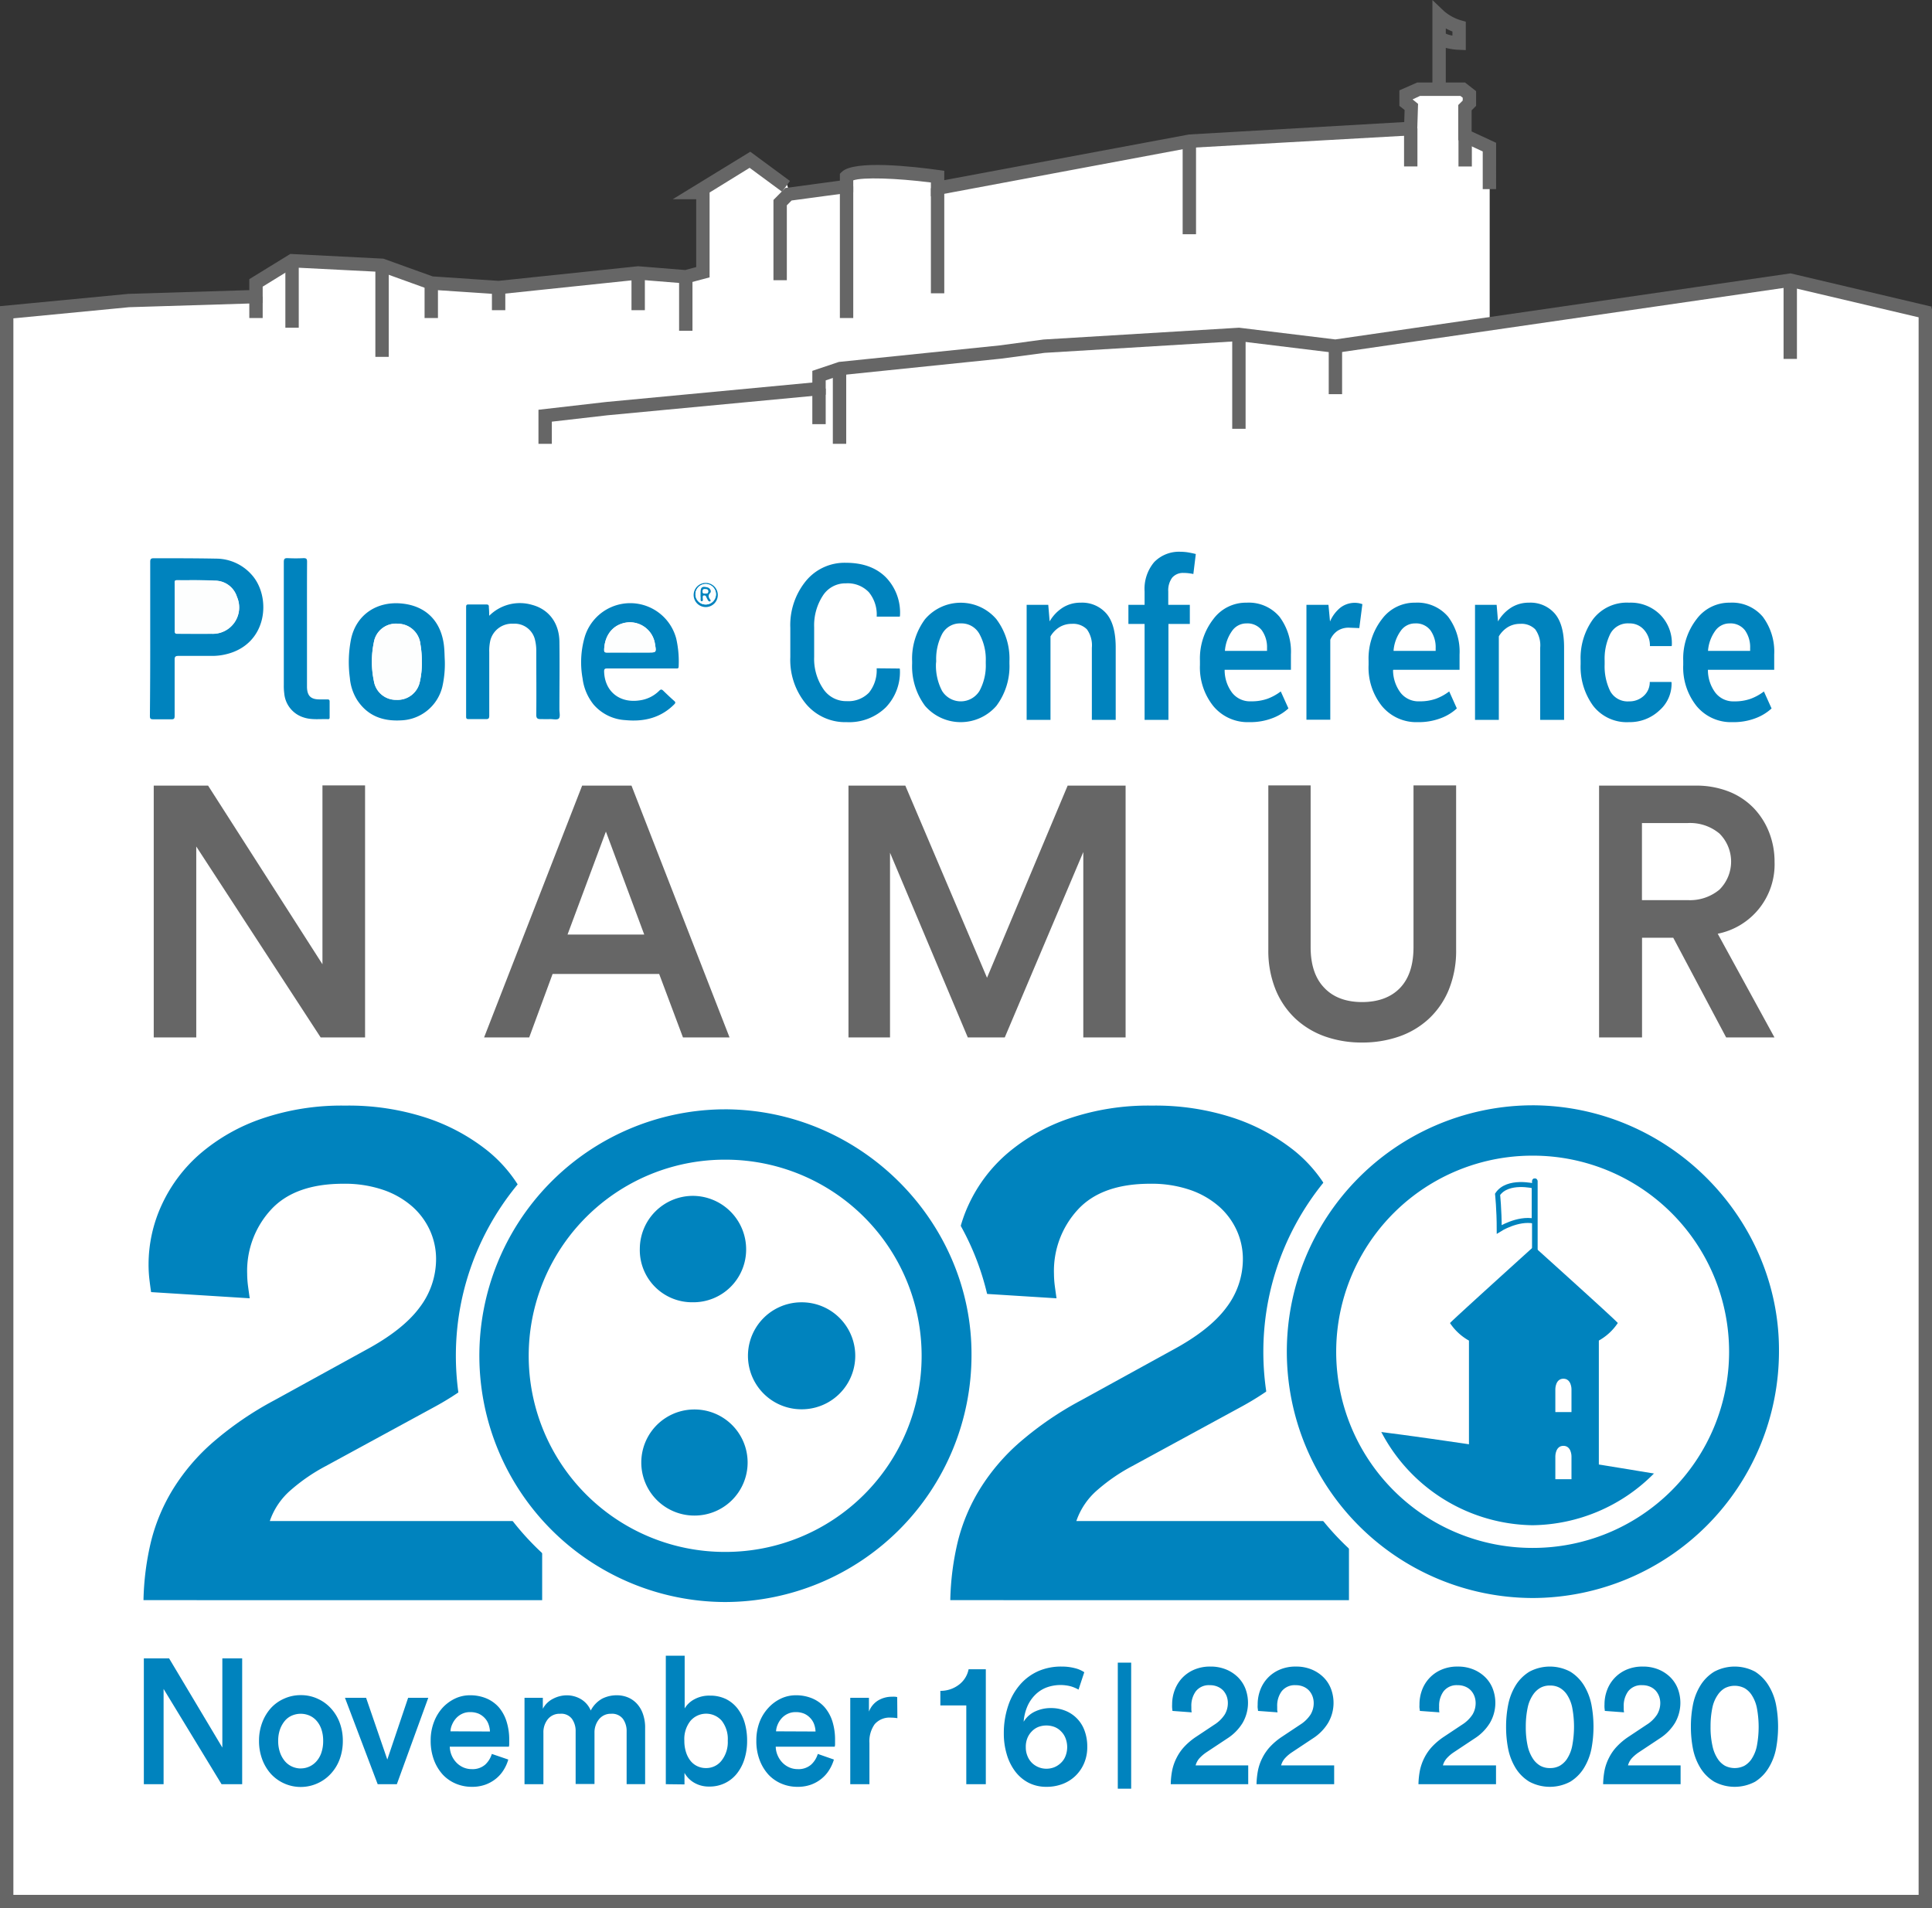 <svg xmlns="http://www.w3.org/2000/svg" viewBox="0 0 433.43 428.11"><rect x="0" y="0" width="433.43" height="428.11" fill="#333333" stroke="none"/><defs><style>.cls-1{isolation:isolate;}.cls-2,.cls-6,.cls-7{fill:#fff;}.cls-3{fill:#666;}.cls-4{fill:#0083be;}.cls-5{fill:#fdfefe;}.cls-6{mix-blend-mode:difference;}.cls-7{stroke:#0083be;stroke-miterlimit:10;stroke-width:1.12px;}</style></defs><g class="cls-1"><g id="Calque_6" data-name="Calque 6"><polygon class="cls-2" points="1.5 124.11 1.5 426.61 431.93 426.61 433.03 70.91 401.63 63.52 327.34 74.28 322.85 53.23 1.5 124.11"/></g><g id="Calque_2" data-name="Calque 2"><path class="cls-2" d="M390.17,195.81V87.17l-5.5-2.55v-6.3l1-1v-2l-1.5-1.17h-9.9l-2.85,1.24v1.76l1.2,1L372.46,83l-49.67,2.86L266.31,96.38V93.77s-17.89-2.48-20.42,0V96l-13,1.75L232.3,96l-8.08-6-12,7.35h1.44v17.89l-3.84,1-10.68-.86-31.31,3.28-15.11-1-11-4-20.19-1-8.09,5v3.07l-28.49.88-27.44,2.64v61.27" transform="translate(-55.97 -55.25)"/><polygon class="cls-3" points="123.8 99.57 120.8 99.57 120.8 91.93 135.93 90.19 182.24 85.82 182.24 83.2 188.19 81.2 224.19 77.5 234.1 76.17 277.98 73.52 299.57 76.15 401.7 61.33 433.37 68.8 432.68 71.72 401.56 64.39 299.61 79.18 277.89 76.53 234.34 79.16 224.54 80.47 188.67 84.16 185.24 85.34 185.24 88.55 136.25 93.17 123.8 94.6 123.8 99.57"/><rect class="cls-3" x="400.13" y="62.86" width="3" height="17.66"/><rect class="cls-3" x="298.09" y="77.67" width="3" height="10.76"/><rect class="cls-3" x="276.44" y="75.02" width="3" height="21.18"/><rect class="cls-3" x="186.84" y="82.69" width="3" height="16.88"/><rect class="cls-3" x="182.24" y="87.18" width="3" height="7.98"/><path class="cls-3" d="M232.49,118.11h-3v-18l2.65-2.68,12.25-1.65V94.24l.45-.44c2.76-2.7,16.08-1.19,21.68-.41l1.29.18v2.1l54.9-10.25L371,82.63l.08-2.71L369.91,79V75.52l4-1.76h10.73l2.48,1.94V79l-1,1v4.74l5.49,2.55V97.68h-3V89.23l-5.49-2.55V78.81l1-1v-.64l-.52-.4h-9.06l-1.67.78,1.23,1-.22,7L323,88.41,264.81,99.29v-3.1c-7.93-1-15.31-1.21-17.42-.48v2.66l-13.83,1.86-1.07,1.08Z" transform="translate(-55.97 -55.25)"/><rect class="cls-3" x="327.2" y="30.47" width="3" height="6.88"/><rect class="cls-3" x="314.99" y="28.79" width="3" height="8.55"/><rect class="cls-3" x="265.32" y="31.66" width="3" height="20.89"/><rect class="cls-3" x="208.84" y="42.23" width="3" height="23.57"/><rect class="cls-3" x="188.42" y="41.81" width="3" height="29.54"/><path class="cls-3" d="M380.32,75.26h-3v-20l2.54,2.42a10.32,10.32,0,0,0,3.86,2.13l1.09.31v6.37l-1.57-.07a13.35,13.35,0,0,1-2.92-.43Zm0-12.47a5.49,5.49,0,0,0,1.49.44v-.91a12.13,12.13,0,0,1-1.49-.7Z" transform="translate(-55.97 -55.25)"/><polygon class="cls-3" points="433.43 428.11 0 428.11 0 68.69 28.8 65.93 55.93 65.09 55.93 62.63 65.13 56.97 86.01 58.03 97.06 62.01 111.83 63.01 143.15 59.73 153.72 60.58 156.19 59.92 156.19 44.69 150.93 44.69 168.32 34.04 177.22 40.6 175.44 43.01 168.17 37.65 159.19 43.19 159.19 62.23 153.99 63.61 143.19 62.74 111.89 66.02 96.44 64.98 85.41 61 65.91 60.01 58.93 64.31 58.93 68 28.98 68.92 3 71.42 3 425.11 430.43 425.11 430.43 69.19 433.43 69.19 433.43 428.11"/><rect class="cls-3" x="152.35" y="62.09" width="3" height="12.12"/><rect class="cls-3" x="141.67" y="61.23" width="3" height="8.36"/><rect class="cls-3" x="110.36" y="64.51" width="3" height="5.08"/><rect class="cls-3" x="95.25" y="63.5" width="3" height="7.85"/><rect class="cls-3" x="84.21" y="59.51" width="3" height="20.55"/><rect class="cls-3" x="64.02" y="58.49" width="3" height="15.03"/><rect class="cls-3" x="55.93" y="66.54" width="3" height="4.81"/><path class="cls-4" d="M89.67,198.55c0-5.75,0-11.49,0-17.24,0-.62.15-.82.8-.82,4.71,0,9.41,0,14.12.09a10.67,10.67,0,0,1,7.83,3.6c4.49,4.94,3.67,15.81-6,17.91a13,13,0,0,1-3,.31c-2.47,0-4.94,0-7.41,0-.74,0-.87.23-.86.9,0,4.18,0,8.36,0,12.54,0,.57-.1.81-.75.78-1.36,0-2.72,0-4.09,0-.6,0-.71-.19-.71-.74Q89.68,207.21,89.67,198.55Zm5.51-7.12c0,1.8,0,3.59,0,5.38,0,.44.07.65.58.64,2.55,0,5.09,0,7.63,0a5.91,5.91,0,0,0,5.72-8.28,5.17,5.17,0,0,0-5-3.63c-2.82-.16-5.65-.06-8.47-.1-.54,0-.49.3-.49.64Z" transform="translate(-55.97 -55.25)"/><path class="cls-4" d="M199.89,205.22c-2.57,0-5.15,0-7.72,0-.54,0-.68.15-.67.69.13,4.45,3.45,7.14,7.95,6.47a7.63,7.63,0,0,0,4.41-2.16c.36-.37.58-.33.92,0,.79.77,1.59,1.53,2.42,2.26.37.32.34.48,0,.82-3,3-6.76,3.91-10.89,3.51a10.15,10.15,0,0,1-7.15-3.47,11.59,11.59,0,0,1-2.49-5.87,20.34,20.34,0,0,1,.51-9.43,10.67,10.67,0,0,1,20.5.49,23.14,23.14,0,0,1,.54,6.26c0,.5-.32.43-.62.43Zm-2.6-3.58h4.09c1.85,0,1.85,0,1.54-1.85a5.69,5.69,0,0,0-7.53-4.6c-2.35.78-3.79,3-3.88,5.81,0,.49.09.66.62.65C193.85,201.62,195.57,201.64,197.29,201.64Z" transform="translate(-55.97 -55.25)"/><path class="cls-4" d="M155.76,203.45a23.26,23.26,0,0,1-.56,5.89,9.89,9.89,0,0,1-9.24,7.52c-4.11.24-7.54-1-9.88-4.59a11.07,11.07,0,0,1-1.62-4.92,26.54,26.54,0,0,1,.28-8.8c1.2-5.43,5.77-8.42,11.29-7.91s8.9,4,9.54,9.45C155.71,201.32,155.7,202.55,155.76,203.45Zm-5.16.3a22,22,0,0,0-.31-4,5.12,5.12,0,0,0-5.07-4.58,5,5,0,0,0-5.36,4.1,21.29,21.29,0,0,0,0,8.78,5,5,0,0,0,5.08,4.19,5.08,5.08,0,0,0,5.23-4.09A18.31,18.31,0,0,0,150.6,203.75Z" transform="translate(-55.97 -55.25)"/><path class="cls-4" d="M165.72,193.4a9.72,9.72,0,0,1,9.62-2.45c3.76,1,6.07,4.07,6.13,8.24.07,5.08,0,10.16,0,15.24,0,.69.23,1.6-.12,2s-1.36.12-2.07.15-1.34,0-2,0-1-.12-1-.94c.05-4.77,0-9.54,0-14.31a9.94,9.94,0,0,0-.25-2.37,4.69,4.69,0,0,0-4.93-3.78,5,5,0,0,0-5.12,3.72,10.47,10.47,0,0,0-.25,2.67c0,4.75,0,9.49,0,14.24,0,.59-.15.79-.76.77-1.29,0-2.58,0-3.86,0-.43,0-.57-.11-.57-.55q0-12.31,0-24.63c0-.46.17-.55.58-.54,1.31,0,2.63,0,3.94,0,.5,0,.61.18.58.62C165.69,192.08,165.72,192.66,165.72,193.4Z" transform="translate(-55.97 -55.25)"/><path class="cls-4" d="M124.84,195.37V208.6c0,.28,0,.56,0,.85.07,1.91.85,2.69,2.76,2.71.6,0,1.19,0,1.78,0,.38,0,.55.08.54.51,0,1.15,0,2.31,0,3.46,0,.24,0,.47-.35.46-1.81-.07-3.66.21-5.43-.37a6.21,6.21,0,0,1-4.4-5.41,12.46,12.46,0,0,1-.1-1.84c0-9.2,0-18.41,0-27.61,0-.72.18-.92.89-.89a35,35,0,0,0,3.55,0c.66,0,.78.2.78.82C124.83,186,124.84,190.68,124.84,195.37Z" transform="translate(-55.97 -55.25)"/><path class="cls-4" d="M217,188.57a2.71,2.71,0,1,1-5.41,0,2.71,2.71,0,0,1,5.41,0Zm-2.69-2.3a2.31,2.31,0,0,0-2.31,2.29,2.3,2.3,0,1,0,2.31-2.29Z" transform="translate(-55.97 -55.25)"/><path class="cls-5" d="M95.18,191.43v-5.38c0-.34-.05-.65.49-.64,2.82,0,5.65-.06,8.47.1a5.17,5.17,0,0,1,5,3.63,5.91,5.91,0,0,1-5.72,8.28c-2.54.05-5.08,0-7.63,0-.51,0-.58-.2-.58-.64C95.19,195,95.18,193.23,95.18,191.43Z" transform="translate(-55.97 -55.25)"/><path class="cls-5" d="M197.29,201.64c-1.72,0-3.44,0-5.16,0-.53,0-.64-.16-.62-.65.09-2.85,1.53-5,3.88-5.81a5.69,5.69,0,0,1,7.53,4.6c.31,1.85.31,1.85-1.54,1.85Z" transform="translate(-55.97 -55.25)"/><path class="cls-5" d="M150.6,203.75a18.31,18.31,0,0,1-.44,4.43,5.08,5.08,0,0,1-5.23,4.09,5,5,0,0,1-5.08-4.19,21.29,21.29,0,0,1,0-8.78,5,5,0,0,1,5.36-4.1,5.12,5.12,0,0,1,5.07,4.58A22,22,0,0,1,150.6,203.75Z" transform="translate(-55.97 -55.25)"/><path class="cls-5" d="M214.29,186.27a2.3,2.3,0,1,1-2.31,2.29A2.3,2.3,0,0,1,214.29,186.27Zm-1.15,2.3a4,4,0,0,0,0,.69c.06.31-.24.87.26.87s.14-.55.21-.84,0-.39.22-.43a.44.44,0,0,1,.56.27c.09.24.23.46.34.69s.29.5.57.32,0-.37-.12-.52c-.29-.45-.42-.8.06-1.29s0-1.15-.57-1.3c-1.2-.31-1.54-.05-1.54,1.16Z" transform="translate(-55.97 -55.25)"/><path class="cls-4" d="M213.14,188.57v-.38c0-1.21.34-1.47,1.54-1.16.6.15,1,.89.57,1.3s-.35.84-.06,1.29c.09.15.34.37.12.52s-.45-.08-.57-.32-.25-.45-.34-.69a.44.44,0,0,0-.56-.27c-.26,0-.18.26-.22.43s.2.84-.21.84-.2-.56-.26-.87A4,4,0,0,1,213.14,188.57Zm1-.16c.38,0,.71,0,.7-.5s-.38-.45-.71-.48-.53.12-.54.52S213.83,188.45,214.16,188.41Z" transform="translate(-55.97 -55.25)"/><path class="cls-5" d="M214.16,188.41c-.33,0-.55,0-.55-.46s.14-.55.54-.52.7,0,.71.48S214.54,188.43,214.16,188.41Z" transform="translate(-55.97 -55.25)"/><path class="cls-4" d="M257.8,205.23l.05.14a11.44,11.44,0,0,1-3.16,8.58,11.76,11.76,0,0,1-8.79,3.31,11.45,11.45,0,0,1-9.12-4.1,15.47,15.47,0,0,1-3.51-10.46v-6.61a15.63,15.63,0,0,1,3.47-10.46,11.2,11.2,0,0,1,9-4.12q5.69,0,8.95,3.24a11.38,11.38,0,0,1,3.18,8.69l-.05.15h-5.17a7.92,7.92,0,0,0-1.75-5.47,6.56,6.56,0,0,0-5.16-2,6,6,0,0,0-5.2,2.81,12.22,12.22,0,0,0-1.92,7.05v6.66a12,12,0,0,0,2,7.1,6.14,6.14,0,0,0,5.31,2.81,6.43,6.43,0,0,0,5-1.92,8,8,0,0,0,1.71-5.45Z" transform="translate(-55.97 -55.25)"/><path class="cls-4" d="M260.6,203.61a14.85,14.85,0,0,1,2.9-9.45,10.52,10.52,0,0,1,16,0,14.71,14.71,0,0,1,2.93,9.45v.5a14.8,14.8,0,0,1-2.93,9.5,10.59,10.59,0,0,1-16,0,14.85,14.85,0,0,1-2.9-9.47Zm5.35.49a12.22,12.22,0,0,0,1.36,6.14,4.93,4.93,0,0,0,8.41,0,12,12,0,0,0,1.4-6.14v-.5a11.89,11.89,0,0,0-1.4-6.08,4.58,4.58,0,0,0-4.23-2.41,4.53,4.53,0,0,0-4.18,2.41A12.19,12.19,0,0,0,266,203.6Z" transform="translate(-55.97 -55.25)"/><path class="cls-4" d="M291.14,190.94l.31,3.72a8.92,8.92,0,0,1,2.94-3.09,7.35,7.35,0,0,1,4-1.11,7.21,7.21,0,0,1,5.8,2.45q2.08,2.44,2.08,7.62v16.22h-5.35V200.58a6.14,6.14,0,0,0-1.11-4.14,4.33,4.33,0,0,0-3.38-1.23,5.25,5.25,0,0,0-2.79.75,6,6,0,0,0-2,2.06v18.73h-5.35V190.94Z" transform="translate(-55.97 -55.25)"/><path class="cls-4" d="M312.75,216.75V195.23h-3.63v-4.29h3.63v-3a9.31,9.31,0,0,1,2.15-6.58,7.77,7.77,0,0,1,6-2.32,10.48,10.48,0,0,1,1.56.13c.53.09,1.12.21,1.78.37l-.55,4.49c-.29-.07-.62-.12-1-.17a8.36,8.36,0,0,0-1.15-.07,3.18,3.18,0,0,0-2.61,1.07,4.81,4.81,0,0,0-.87,3.08v3h4.84v4.29H318.1v21.52Z" transform="translate(-55.97 -55.25)"/><path class="cls-4" d="M336.23,217.26a10,10,0,0,1-8.06-3.6,13.87,13.87,0,0,1-3-9.22v-.95a14.4,14.4,0,0,1,3-9.34,9.09,9.09,0,0,1,7.47-3.69,9,9,0,0,1,7.38,3.16,13.08,13.08,0,0,1,2.56,8.48v3.42H330.71l0,.12a8.44,8.44,0,0,0,1.66,5,5.08,5.08,0,0,0,4.23,1.95,10.7,10.7,0,0,0,3.7-.57,11.51,11.51,0,0,0,3-1.65l1.72,3.81a11,11,0,0,1-3.57,2.18A13.85,13.85,0,0,1,336.23,217.26Zm-.61-22.15a3.91,3.91,0,0,0-3.26,1.71,8.77,8.77,0,0,0-1.58,4.33l0,.12h9.44v-.6a6.55,6.55,0,0,0-1.16-4A4.07,4.07,0,0,0,335.62,195.11Z" transform="translate(-55.97 -55.25)"/><path class="cls-4" d="M360.92,196.16l-2.29-.09a4.53,4.53,0,0,0-2.6.71,4.65,4.65,0,0,0-1.62,2v17.94h-5.35V190.94H354l.35,3.74a8.14,8.14,0,0,1,2.32-3.1,5.29,5.29,0,0,1,4.17-1,6.54,6.54,0,0,1,.77.21Z" transform="translate(-55.97 -55.25)"/><path class="cls-4" d="M374.06,217.26a10,10,0,0,1-8.06-3.6,13.83,13.83,0,0,1-3-9.22v-.95a14.41,14.41,0,0,1,3-9.34,9.09,9.09,0,0,1,7.47-3.69,9,9,0,0,1,7.38,3.16,13.08,13.08,0,0,1,2.56,8.48v3.42H368.54l-.05.12a8.51,8.51,0,0,0,1.67,5,5.08,5.08,0,0,0,4.23,1.95,10.7,10.7,0,0,0,3.7-.57,11.67,11.67,0,0,0,3-1.65l1.71,3.81a10.85,10.85,0,0,1-3.56,2.18A13.85,13.85,0,0,1,374.06,217.26Zm-.61-22.15a3.89,3.89,0,0,0-3.26,1.71,8.77,8.77,0,0,0-1.58,4.33l0,.12h9.44v-.6a6.55,6.55,0,0,0-1.16-4A4.07,4.07,0,0,0,373.45,195.11Z" transform="translate(-55.97 -55.25)"/><path class="cls-4" d="M391.73,190.94l.31,3.72a8.92,8.92,0,0,1,2.94-3.09,7.35,7.35,0,0,1,4-1.11,7.21,7.21,0,0,1,5.8,2.45q2.09,2.44,2.08,7.62v16.22H401.5V200.58a6.14,6.14,0,0,0-1.11-4.14,4.33,4.33,0,0,0-3.38-1.23,5.25,5.25,0,0,0-2.79.75,6.07,6.07,0,0,0-2,2.06v18.73h-5.34V190.94Z" transform="translate(-55.97 -55.25)"/><path class="cls-4" d="M421.44,212.6a4.69,4.69,0,0,0,3.3-1.24,4.09,4.09,0,0,0,1.34-3.12h4.84l.05.14a7.92,7.92,0,0,1-2.72,6.25,9.68,9.68,0,0,1-6.81,2.63,9.54,9.54,0,0,1-8.07-3.68,14.89,14.89,0,0,1-2.8-9.3v-.84a14.88,14.88,0,0,1,2.8-9.29,9.53,9.53,0,0,1,8.07-3.69,9.33,9.33,0,0,1,7,2.71,9.1,9.1,0,0,1,2.59,6.88l-.05.15h-4.86a5.31,5.31,0,0,0-1.29-3.61,4.23,4.23,0,0,0-3.35-1.48,4.44,4.44,0,0,0-4.27,2.37,12.63,12.63,0,0,0-1.25,6v.83a12.65,12.65,0,0,0,1.25,6A4.45,4.45,0,0,0,421.44,212.6Z" transform="translate(-55.97 -55.25)"/><path class="cls-4" d="M444.66,217.26a10,10,0,0,1-8.07-3.6,13.87,13.87,0,0,1-3-9.22v-.95a14.4,14.4,0,0,1,3-9.34,9.12,9.12,0,0,1,7.47-3.69,9,9,0,0,1,7.38,3.16A13.08,13.08,0,0,1,454,202.1v3.42H439.13l0,.12a8.51,8.51,0,0,0,1.66,5A5.08,5.08,0,0,0,445,212.6a10.64,10.64,0,0,0,3.69-.57,11.51,11.51,0,0,0,3-1.65l1.72,3.81a11,11,0,0,1-3.57,2.18A13.8,13.8,0,0,1,444.66,217.26ZM444,195.11a3.91,3.91,0,0,0-3.26,1.71,8.77,8.77,0,0,0-1.58,4.33l0,.12h9.44v-.6a6.55,6.55,0,0,0-1.15-4A4.09,4.09,0,0,0,444,195.11Z" transform="translate(-55.97 -55.25)"/><path class="cls-4" d="M105.67,455.53l-13-21.37v21.37H88.24V427.31h5.67l11.94,20v-20h4.45v28.22Z" transform="translate(-55.97 -55.25)"/><path class="cls-4" d="M123.43,435.55a8.85,8.85,0,0,1,3.74.78,9,9,0,0,1,3,2.14,9.77,9.77,0,0,1,2,3.25,11.5,11.5,0,0,1,.71,4.1,11.73,11.73,0,0,1-.71,4.12,9.72,9.72,0,0,1-2,3.26,9.06,9.06,0,0,1-3,2.15,9.09,9.09,0,0,1-10.44-2.15,10.19,10.19,0,0,1-1.94-3.26,11.73,11.73,0,0,1-.71-4.12,11.5,11.5,0,0,1,.71-4.1,10.25,10.25,0,0,1,1.94-3.25,8.83,8.83,0,0,1,3-2.14A8.94,8.94,0,0,1,123.43,435.55Zm0,16.44a4.67,4.67,0,0,0,3.52-1.58,5.5,5.5,0,0,0,1.11-1.93,8,8,0,0,0,.41-2.66,7.89,7.89,0,0,0-.41-2.65,5.59,5.59,0,0,0-1.11-1.91,4.47,4.47,0,0,0-1.61-1.15,5,5,0,0,0-3.82,0,4.28,4.28,0,0,0-1.6,1.15,6.32,6.32,0,0,0-1.11,1.91,7.63,7.63,0,0,0-.43,2.65,7.73,7.73,0,0,0,.43,2.66,6.19,6.19,0,0,0,1.11,1.93,4.59,4.59,0,0,0,1.6,1.18A4.77,4.77,0,0,0,123.43,452Z" transform="translate(-55.97 -55.25)"/><path class="cls-4" d="M145,455.53h-4.3l-7.34-19.38h4.74L142.86,450l4.67-13.85h4.52Z" transform="translate(-55.97 -55.25)"/><path class="cls-4" d="M170,450a9,9,0,0,1-1.07,2.38,7.71,7.71,0,0,1-1.74,1.95,8.23,8.23,0,0,1-2.38,1.32,8.71,8.71,0,0,1-3,.47,9.18,9.18,0,0,1-3.53-.69,8.58,8.58,0,0,1-2.93-2,10.17,10.17,0,0,1-2-3.26,12.11,12.11,0,0,1-.76-4.4,11.35,11.35,0,0,1,.73-4.18,10.09,10.09,0,0,1,1.94-3.21,9.18,9.18,0,0,1,2.82-2.07,7.77,7.77,0,0,1,3.3-.73,9.4,9.4,0,0,1,3.73.71,7.76,7.76,0,0,1,2.78,2,9.05,9.05,0,0,1,1.72,3.17,13.43,13.43,0,0,1,.6,4.16c0,.37,0,.69,0,1a3.42,3.42,0,0,1-.07.5H156.87a5.54,5.54,0,0,0,.45,2,5.36,5.36,0,0,0,1.07,1.59,4.93,4.93,0,0,0,1.54,1.06,4.71,4.71,0,0,0,1.88.38,4.3,4.3,0,0,0,3-1,5.43,5.43,0,0,0,1.5-2.41Zm-4.11-6.29a5.42,5.42,0,0,0-.32-1.61,3.89,3.89,0,0,0-.83-1.38,4.25,4.25,0,0,0-1.37-1,4.78,4.78,0,0,0-1.93-.36,4,4,0,0,0-1.8.38,4.22,4.22,0,0,0-1.35,1,5,5,0,0,0-.89,1.4,4.08,4.08,0,0,0-.37,1.53Z" transform="translate(-55.97 -55.25)"/><path class="cls-4" d="M173.64,455.53V436.15h4.11v2.46a5.26,5.26,0,0,1,2.3-2.25,6.72,6.72,0,0,1,3-.77,6.24,6.24,0,0,1,3.23.85A5.34,5.34,0,0,1,188.5,439a6.41,6.41,0,0,1,2.58-2.67,7.25,7.25,0,0,1,3.28-.75,6.48,6.48,0,0,1,2.38.44,5.76,5.76,0,0,1,2,1.33,6.46,6.46,0,0,1,1.42,2.29,9.13,9.13,0,0,1,.54,3.3v12.58h-4.15V443.71a4.67,4.67,0,0,0-.84-2.85,3.08,3.08,0,0,0-2.65-1.13,3.35,3.35,0,0,0-2.72,1.25,4.68,4.68,0,0,0-1,3v11.5h-4.23V443.71a4.73,4.73,0,0,0-.82-2.83,3,3,0,0,0-2.67-1.15,3.36,3.36,0,0,0-2.74,1.21,4.68,4.68,0,0,0-1,3.09v11.5Z" transform="translate(-55.97 -55.25)"/><path class="cls-4" d="M205.34,455.53V426.71h4.23v11.82a5.52,5.52,0,0,1,2.09-2,6.91,6.91,0,0,1,3.58-.87,8.08,8.08,0,0,1,3.6.77,7.56,7.56,0,0,1,2.61,2.15,9.67,9.67,0,0,1,1.6,3.21,14.35,14.35,0,0,1,.53,4,13.42,13.42,0,0,1-.59,4.08,10.08,10.08,0,0,1-1.69,3.26,7.74,7.74,0,0,1-2.67,2.15,7.87,7.87,0,0,1-3.54.78,6.48,6.48,0,0,1-3.35-.84,5.84,5.84,0,0,1-2.21-2.23v2.59Zm13.9-9.75a6.68,6.68,0,0,0-1.35-4.48,4.65,4.65,0,0,0-7,0,6.53,6.53,0,0,0-1.39,4.48,8.11,8.11,0,0,0,.37,2.56,6,6,0,0,0,1,1.93,4.3,4.3,0,0,0,1.54,1.22,4.43,4.43,0,0,0,1.93.42,4.34,4.34,0,0,0,3.48-1.64A6.71,6.71,0,0,0,219.24,445.78Z" transform="translate(-55.97 -55.25)"/><path class="cls-4" d="M243.05,450a9.31,9.31,0,0,1-1.08,2.38,7.71,7.71,0,0,1-1.74,1.95,8,8,0,0,1-2.37,1.32,8.73,8.73,0,0,1-3,.47,9.13,9.13,0,0,1-3.52-.69,8.58,8.58,0,0,1-2.93-2,10.17,10.17,0,0,1-2-3.26,11.91,11.91,0,0,1-.76-4.4,11.57,11.57,0,0,1,.72-4.18,9.93,9.93,0,0,1,2-3.21,9,9,0,0,1,2.82-2.07,7.77,7.77,0,0,1,3.3-.73,9.38,9.38,0,0,1,3.72.71,7.67,7.67,0,0,1,2.78,2,9.07,9.07,0,0,1,1.73,3.17,13.75,13.75,0,0,1,.59,4.16c0,.37,0,.69,0,1a2.09,2.09,0,0,1-.08.5H230a5.16,5.16,0,0,0,.45,2,5.36,5.36,0,0,0,1.07,1.59,4.93,4.93,0,0,0,1.54,1.06,4.66,4.66,0,0,0,1.87.38,4.29,4.29,0,0,0,3-1,5.36,5.36,0,0,0,1.51-2.41Zm-4.12-6.29a5.41,5.41,0,0,0-.31-1.61,3.91,3.91,0,0,0-.84-1.38,4.14,4.14,0,0,0-1.37-1,4.72,4.72,0,0,0-1.93-.36,4,4,0,0,0-1.79.38,4.15,4.15,0,0,0-1.36,1,5,5,0,0,0-.89,1.4,4.5,4.5,0,0,0-.37,1.53Z" transform="translate(-55.97 -55.25)"/><path class="cls-4" d="M257.29,440.72a8.85,8.85,0,0,0-1.41-.12,4.41,4.41,0,0,0-3.69,1.48,6.62,6.62,0,0,0-1.17,4.21v9.24h-4.3V436.15h4.19v3.1a5,5,0,0,1,2-2.47,5.94,5.94,0,0,1,3.19-.87,4.72,4.72,0,0,1,.7,0,2.49,2.49,0,0,1,.45.08Z" transform="translate(-55.97 -55.25)"/><path class="cls-4" d="M272.75,455.53V437.86h-5.82v-3.27a6.77,6.77,0,0,0,4.26-1.45,5.72,5.72,0,0,0,2.08-3.4h3.86v25.79Z" transform="translate(-55.97 -55.25)"/><path class="cls-4" d="M297.93,434.31a8.59,8.59,0,0,0-1.65-.71,9.13,9.13,0,0,0-5.6.26,7.27,7.27,0,0,0-2.5,1.65,8.36,8.36,0,0,0-1.75,2.61,10.66,10.66,0,0,0-.81,3.4,5.88,5.88,0,0,1,2.58-2.31,8.26,8.26,0,0,1,3.54-.76,8.59,8.59,0,0,1,3.28.62,7.52,7.52,0,0,1,4.28,4.5,10.22,10.22,0,0,1,.59,3.6,9.12,9.12,0,0,1-.72,3.68,8.62,8.62,0,0,1-1.95,2.83,8.49,8.49,0,0,1-2.89,1.81,10,10,0,0,1-3.56.63,8.7,8.7,0,0,1-4.08-.93,8.91,8.91,0,0,1-3-2.57,11.84,11.84,0,0,1-1.87-3.82,16,16,0,0,1-.65-4.65,19.19,19.19,0,0,1,1-6.29,13.85,13.85,0,0,1,2.69-4.72,11.69,11.69,0,0,1,4.1-3,12.74,12.74,0,0,1,5.15-1,11.55,11.55,0,0,1,3,.36,6.61,6.61,0,0,1,2.11.91ZM286.1,447.25a5,5,0,0,0,.39,2,4.57,4.57,0,0,0,1,1.51,4.65,4.65,0,0,0,3.24,1.3,4.9,4.9,0,0,0,1.78-.34,4.7,4.7,0,0,0,1.5-1,4.12,4.12,0,0,0,1-1.51,5.51,5.51,0,0,0,0-4,4.28,4.28,0,0,0-1-1.53,4.1,4.1,0,0,0-1.5-1,5.17,5.17,0,0,0-3.58,0,4.2,4.2,0,0,0-1.48,1,4.56,4.56,0,0,0-1,1.53A5.18,5.18,0,0,0,286.1,447.25Z" transform="translate(-55.97 -55.25)"/><path class="cls-4" d="M319,439.09c0-.18-.05-.41-.07-.68a7,7,0,0,1,0-.79,9,9,0,0,1,.58-3.21,8.14,8.14,0,0,1,1.66-2.7,8,8,0,0,1,2.69-1.87,9,9,0,0,1,3.64-.7,9.08,9.08,0,0,1,3.56.66,8.22,8.22,0,0,1,2.65,1.75,7.42,7.42,0,0,1,1.67,2.57,9,9,0,0,1-.65,7.68,10.91,10.91,0,0,1-3.41,3.46l-4.68,3.1a9,9,0,0,0-1.52,1.28,3.92,3.92,0,0,0-.92,1.67H336v4.22H318.62a17.39,17.39,0,0,1,.33-3.15,11.07,11.07,0,0,1,1-2.8,10.47,10.47,0,0,1,1.76-2.51,14.86,14.86,0,0,1,2.65-2.21l4-2.66a7.65,7.65,0,0,0,2.35-2.27,4.94,4.94,0,0,0,.72-2.59,4.43,4.43,0,0,0-.25-1.51,4.14,4.14,0,0,0-.76-1.28,3.68,3.68,0,0,0-1.27-.89,4.19,4.19,0,0,0-1.76-.34,3.7,3.7,0,0,0-3.15,1.37,5.51,5.51,0,0,0-1,3.41c0,.21,0,.43,0,.65s.05.45.07.66Z" transform="translate(-55.97 -55.25)"/><path class="cls-4" d="M338.2,439.09c0-.18-.05-.41-.08-.68s0-.53,0-.79a9.16,9.16,0,0,1,.57-3.21,8,8,0,0,1,1.67-2.7,7.91,7.91,0,0,1,2.69-1.87,8.87,8.87,0,0,1,3.63-.7,9,9,0,0,1,3.56.66,8.22,8.22,0,0,1,2.65,1.75,7.28,7.28,0,0,1,1.67,2.57,8.91,8.91,0,0,1-.65,7.68,10.81,10.81,0,0,1-3.41,3.46l-4.67,3.1a8.24,8.24,0,0,0-1.52,1.28,3.84,3.84,0,0,0-.93,1.67h11.9v4.22H337.86a18.31,18.31,0,0,1,.34-3.15,11,11,0,0,1,1-2.8,10.76,10.76,0,0,1,1.76-2.51,14.86,14.86,0,0,1,2.65-2.21l4-2.66a7.69,7.69,0,0,0,2.36-2.27,4.94,4.94,0,0,0,.72-2.59,4.44,4.44,0,0,0-.26-1.51,4,4,0,0,0-.76-1.28,3.63,3.63,0,0,0-1.26-.89,4.25,4.25,0,0,0-1.76-.34,3.7,3.7,0,0,0-3.15,1.37,5.45,5.45,0,0,0-1,3.41c0,.21,0,.43,0,.65s.05.45.08.66Z" transform="translate(-55.97 -55.25)"/><path class="cls-4" d="M374.5,439.09c0-.18-.05-.41-.08-.68s0-.53,0-.79a9.16,9.16,0,0,1,.57-3.21,8,8,0,0,1,1.67-2.7,7.91,7.91,0,0,1,2.69-1.87,8.87,8.87,0,0,1,3.63-.7,9,9,0,0,1,3.56.66,8.22,8.22,0,0,1,2.65,1.75,7.28,7.28,0,0,1,1.67,2.57,8.91,8.91,0,0,1-.65,7.68,10.81,10.81,0,0,1-3.41,3.46l-4.67,3.1a8.24,8.24,0,0,0-1.52,1.28,3.94,3.94,0,0,0-.93,1.67h11.91v4.22h-17.4a18.31,18.31,0,0,1,.34-3.15,11.45,11.45,0,0,1,1-2.8,10.76,10.76,0,0,1,1.76-2.51,15.22,15.22,0,0,1,2.65-2.21l4-2.66a7.69,7.69,0,0,0,2.36-2.27,4.94,4.94,0,0,0,.72-2.59,4.44,4.44,0,0,0-.26-1.51,4,4,0,0,0-.76-1.28,3.54,3.54,0,0,0-1.26-.89,4.22,4.22,0,0,0-1.76-.34,3.7,3.7,0,0,0-3.15,1.37,5.45,5.45,0,0,0-1,3.41,4.82,4.82,0,0,0,0,.65c0,.23,0,.45.07.66Z" transform="translate(-55.97 -55.25)"/><path class="cls-4" d="M393.85,442.63a25.3,25.3,0,0,1,.47-4.93,13.16,13.16,0,0,1,1.68-4.34,9.41,9.41,0,0,1,3.08-3.07,9.74,9.74,0,0,1,9.18,0,9.45,9.45,0,0,1,3.06,3.07A13.18,13.18,0,0,1,413,437.7a26.7,26.7,0,0,1,0,9.87,13.26,13.26,0,0,1-1.69,4.34,9.32,9.32,0,0,1-3.06,3.06,9.74,9.74,0,0,1-9.18,0,9.29,9.29,0,0,1-3.08-3.06,13.25,13.25,0,0,1-1.68-4.34A25.4,25.4,0,0,1,393.85,442.63Zm4.42,0a19.64,19.64,0,0,0,.42,4.32A8.55,8.55,0,0,0,400,450a5,5,0,0,0,1.52,1.39,4.33,4.33,0,0,0,2.19.52,4.38,4.38,0,0,0,2.19-.52,5,5,0,0,0,1.52-1.39,8.2,8.2,0,0,0,1.26-3.05,23,23,0,0,0,0-8.64,8.22,8.22,0,0,0-1.26-3,4.9,4.9,0,0,0-1.52-1.39,4.28,4.28,0,0,0-2.19-.52,4.23,4.23,0,0,0-2.19.52,4.9,4.9,0,0,0-1.52,1.39,8.08,8.08,0,0,0-1.3,3A20.49,20.49,0,0,0,398.27,442.63Z" transform="translate(-55.97 -55.25)"/><path class="cls-4" d="M416,439.09c0-.18-.05-.41-.07-.68a7,7,0,0,1,0-.79,9,9,0,0,1,.58-3.21,8,8,0,0,1,4.35-4.57,9,9,0,0,1,3.64-.7,9.08,9.08,0,0,1,3.56.66,8.22,8.22,0,0,1,2.65,1.75,7.42,7.42,0,0,1,1.67,2.57,9,9,0,0,1-.65,7.68,10.91,10.91,0,0,1-3.41,3.46l-4.67,3.1a8.66,8.66,0,0,0-1.53,1.28,3.92,3.92,0,0,0-.92,1.67H433v4.22H415.62a18.33,18.33,0,0,1,.33-3.15,11.07,11.07,0,0,1,1-2.8,10.47,10.47,0,0,1,1.76-2.51,14.86,14.86,0,0,1,2.65-2.21l4-2.66a7.54,7.54,0,0,0,2.35-2.27,5,5,0,0,0,.73-2.59,4.44,4.44,0,0,0-.26-1.51,4.14,4.14,0,0,0-.76-1.28,3.73,3.73,0,0,0-1.26-.89,4.27,4.27,0,0,0-1.77-.34,3.7,3.7,0,0,0-3.15,1.37,5.51,5.51,0,0,0-1,3.41c0,.21,0,.43,0,.65s.05.45.07.66Z" transform="translate(-55.97 -55.25)"/><path class="cls-4" d="M435.31,442.63a25.31,25.31,0,0,1,.46-4.93,13,13,0,0,1,1.69-4.34,9.41,9.41,0,0,1,3.08-3.07,9.74,9.74,0,0,1,9.18,0,9.52,9.52,0,0,1,3,3.07,13,13,0,0,1,1.69,4.34,26.7,26.7,0,0,1,0,9.87,13,13,0,0,1-1.69,4.34,9.39,9.39,0,0,1-3,3.06,9.74,9.74,0,0,1-9.18,0,9.29,9.29,0,0,1-3.08-3.06,13,13,0,0,1-1.69-4.34A25.41,25.41,0,0,1,435.31,442.63Zm4.41,0a19,19,0,0,0,.43,4.32,8.38,8.38,0,0,0,1.28,3.05,4.91,4.91,0,0,0,1.52,1.39,4.85,4.85,0,0,0,4.37,0,4.91,4.91,0,0,0,1.52-1.39A8.2,8.2,0,0,0,450.1,447a23,23,0,0,0,0-8.64,8.22,8.22,0,0,0-1.26-3,4.79,4.79,0,0,0-1.52-1.39,4.85,4.85,0,0,0-4.37,0,4.79,4.79,0,0,0-1.52,1.39,7.77,7.77,0,0,0-1.3,3A20.45,20.45,0,0,0,439.72,442.63Z" transform="translate(-55.97 -55.25)"/><line class="cls-4" x1="252.27" y1="401.29" x2="252.27" y2="373.01"/><rect class="cls-4" x="250.77" y="373.01" width="3" height="28.28"/><path class="cls-3" d="M127.91,288,100,245.16V288H90.46v-56.5h12.19l25.66,40.08V231.45h9.56V288Z" transform="translate(-55.97 -55.25)"/><path class="cls-3" d="M203.85,273.76H179.94L174.69,288H164.57l22-56.5h11.07l22,56.5H209.19Zm-20.56-8.84H200.5l-8.6-23.11Z" transform="translate(-55.97 -55.25)"/><path class="cls-3" d="M299,288v-41.6L281.38,288h-8.29l-17.45-41.44V288h-9.32v-56.5h12.75l18.33,43.11,18.09-43.11h13V288Z" transform="translate(-55.97 -55.25)"/><path class="cls-3" d="M361.54,289.14a24.71,24.71,0,0,1-8.28-1.35,19.15,19.15,0,0,1-6.66-4,18.62,18.62,0,0,1-4.46-6.53,23.18,23.18,0,0,1-1.63-9V231.45H350v36.26q0,6,3.07,9.16c2,2.12,4.87,3.19,8.48,3.19s6.51-1.07,8.53-3.19,3-5.18,3-9.16V231.45h9.56v36.81a23.18,23.18,0,0,1-1.63,9,18.51,18.51,0,0,1-4.47,6.53,18.92,18.92,0,0,1-6.69,4A25.09,25.09,0,0,1,361.54,289.14Z" transform="translate(-55.97 -55.25)"/><path class="cls-3" d="M431.35,265.63h-7V288h-9.64v-56.5h21.68a19.94,19.94,0,0,1,7.37,1.31,15.82,15.82,0,0,1,5.58,3.67,16.64,16.64,0,0,1,3.5,5.46,18,18,0,0,1,1.24,6.69,15.86,15.86,0,0,1-12.75,16.1L454.06,288H443.22Zm3.26-8.44a10.31,10.31,0,0,0,7.1-2.35,8.87,8.87,0,0,0,0-12.59,10.26,10.26,0,0,0-7.1-2.35H424.33v17.29Z" transform="translate(-55.97 -55.25)"/><path class="cls-4" d="M270.87,345.13c-.12-.78-.25-1.72-.38-2.84a28.94,28.94,0,0,1-.19-3.35,31.85,31.85,0,0,1,3-13.48,33.93,33.93,0,0,1,8.58-11.38,42.23,42.23,0,0,1,13.82-7.86,55.22,55.22,0,0,1,18.69-2.93,56.07,56.07,0,0,1,18.31,2.76,44.18,44.18,0,0,1,13.64,7.36,31.5,31.5,0,0,1,8.58,10.8,30.32,30.32,0,0,1,2.95,13.22,31.37,31.37,0,0,1-6.29,19.09q-6.3,8.53-17.55,14.56l-24,13.06a41,41,0,0,0-7.82,5.35,16,16,0,0,0-4.77,7H358.6v17.75H269.16A61.65,61.65,0,0,1,270.87,401a41.56,41.56,0,0,1,5-11.8,46.19,46.19,0,0,1,9.06-10.54,74.62,74.62,0,0,1,13.64-9.29l20.4-11.22q8.38-4.51,12.11-9.54a17.9,17.9,0,0,0,3.72-10.88,15.54,15.54,0,0,0-1.34-6.36,16,16,0,0,0-3.91-5.36,19.36,19.36,0,0,0-6.48-3.77,26.68,26.68,0,0,0-9.06-1.42q-10.86,0-16.21,5.78A20.28,20.28,0,0,0,292.42,341a22.08,22.08,0,0,0,.19,2.76c.13,1,.26,1.87.38,2.76Z" transform="translate(-55.97 -55.25)"/><path class="cls-4" d="M89.87,345.13c-.12-.78-.25-1.72-.38-2.84a28.94,28.94,0,0,1-.19-3.35,31.85,31.85,0,0,1,3-13.48,33.93,33.93,0,0,1,8.58-11.38,42.23,42.23,0,0,1,13.82-7.86,55.22,55.22,0,0,1,18.69-2.93,56.07,56.07,0,0,1,18.31,2.76,44.18,44.18,0,0,1,13.64,7.36,31.5,31.5,0,0,1,8.58,10.8,30.32,30.32,0,0,1,3,13.22,31.37,31.37,0,0,1-6.29,19.09q-6.3,8.53-17.54,14.56l-24,13.06a41,41,0,0,0-7.82,5.35,16,16,0,0,0-4.77,7H177.6v17.75H88.16A61.65,61.65,0,0,1,89.87,401a41.56,41.56,0,0,1,5-11.8,46.19,46.19,0,0,1,9.06-10.54,74.62,74.62,0,0,1,13.64-9.29l20.4-11.22q8.38-4.51,12.11-9.54a17.9,17.9,0,0,0,3.72-10.88,15.54,15.54,0,0,0-1.34-6.36,16,16,0,0,0-3.91-5.36,19.36,19.36,0,0,0-6.48-3.77,26.68,26.68,0,0,0-9.06-1.42q-10.86,0-16.21,5.78A20.28,20.28,0,0,0,111.42,341a22.08,22.08,0,0,0,.19,2.76c.13,1,.26,1.87.38,2.76Z" transform="translate(-55.97 -55.25)"/><path class="cls-4" d="M354.07,375.2c22.86,2,87.08,13,87.08,13L416.33,408.4s-23.82-3.83-40.32-8.25C351.18,390.89,353.81,375.5,354.07,375.2Z" transform="translate(-55.97 -55.25)"/><path class="cls-4" d="M400.09,334.88s-18.81,17-18.82,17.2a12.32,12.32,0,0,0,4.25,3.93v47.3h29.14V356a12.32,12.32,0,0,0,4.25-3.93C419,351.9,400.09,334.88,400.09,334.88Z" transform="translate(-55.97 -55.25)"/><path class="cls-6" d="M391.94,323.2s.37,3.37.37,7.86c0,0,4.11-2.62,7.85-1.87v-7.86S394.18,319.84,391.94,323.2Z" transform="translate(-55.97 -55.25)"/><rect class="cls-4" x="343.7" y="264.35" width="1.26" height="23.5" rx="0.62"/><path class="cls-7" d="M391.94,323.2s.37,3.37.37,7.86c0,0,4.11-2.62,7.85-1.87v-7.86S394.18,319.84,391.94,323.2Z" transform="translate(-55.97 -55.25)"/><path class="cls-2" d="M404.9,372.05h3.62v-5.17s0-2.32-1.81-2.32-1.81,2.32-1.81,2.32Z" transform="translate(-55.97 -55.25)"/><path class="cls-2" d="M404.9,387.11h3.62v-5.17s0-2.32-1.81-2.32-1.81,2.32-1.81,2.32Z" transform="translate(-55.97 -55.25)"/><path class="cls-4" d="M399.72,416.31a57.82,57.82,0,0,1-.85-115.63h.74a57.67,57.67,0,0,1,41.17,17.19,56.74,56.74,0,0,1,16.84,40.52c-.16,31.93-26.11,57.92-57.83,57.92Zm.06-99.27a41.35,41.35,0,1,0,.19,0Z" transform="translate(-55.97 -55.25)"/><path class="cls-2" d="M399.62,303.22c30.88,0,55.6,25.46,55.45,55.15a55.37,55.37,0,0,1-55.28,55.39h-.07a55.27,55.27,0,0,1-.82-110.53h.72m.16,99.29a44,44,0,0,0,.2-88h-.2a44,44,0,0,0-.09,88h.09m-.16-104.38v0h-.78c-32.82.41-59.49,27.54-59.45,60.46a60.31,60.31,0,0,0,60.32,60.25h.08a59.82,59.82,0,0,0,42.66-17.71,60.68,60.68,0,0,0,17.72-42.75,59.33,59.33,0,0,0-17.58-42.33,60.24,60.24,0,0,0-43-17.94Zm.16,99.29h-.08a38.92,38.92,0,0,1,.08-77.83H400a38.92,38.92,0,0,1-.18,77.83Z" transform="translate(-55.97 -55.25)"/><g id="plone"><path class="cls-4" d="M218.56,417.2a57.81,57.81,0,0,1-.84-115.62h.74a57.73,57.73,0,0,1,41.17,17.19,56.78,56.78,0,0,1,16.84,40.52c-.17,31.94-26.11,57.92-57.83,57.92Zm.06-99.26a41.35,41.35,0,1,0,.2,0Z" transform="translate(-55.97 -55.25)"/><path class="cls-2" d="M218.46,304.12c30.89,0,55.61,25.46,55.46,55.15a55.38,55.38,0,0,1-55.29,55.39h-.06a55.27,55.27,0,0,1-.82-110.53h.71m.17,99.29a44,44,0,0,0,.2-88h-.21a44,44,0,0,0-.08,88h.09M218.47,299v0h-.78c-32.82.42-59.49,27.54-59.45,60.47a60.31,60.31,0,0,0,60.32,60.25h.07A59.82,59.82,0,0,0,261.3,402,60.6,60.6,0,0,0,279,359.3,59.34,59.34,0,0,0,261.44,317a60.27,60.27,0,0,0-43-17.93Zm.16,99.28h-.09a38.91,38.91,0,0,1,.08-77.82h.19a38.91,38.91,0,0,1-.18,77.82Z" transform="translate(-55.97 -55.25)"/><path class="cls-4" d="M235.73,374a14.25,14.25,0,0,1-10.19-4.31,14.55,14.55,0,0,1,10.26-24.78,14.41,14.41,0,0,1,10.32,4.35A14.53,14.53,0,0,1,235.8,374Z" transform="translate(-55.97 -55.25)"/><path class="cls-2" d="M235.8,347.42h.08a12,12,0,0,1-.08,24h-.06a12,12,0,0,1,.06-24m0-5.09h0a17.1,17.1,0,0,0-12.08,29.11,16.8,16.8,0,0,0,12,5.08h.08a17.08,17.08,0,0,0,12.13-29.07,16.86,16.86,0,0,0-12-5.12Z" transform="translate(-55.97 -55.25)"/><path class="cls-4" d="M211.46,397.81a14.45,14.45,0,0,1-.13-28.89,14.57,14.57,0,0,1,10.44,4.28A14.32,14.32,0,0,1,226,383.43a14.49,14.49,0,0,1-14.42,14.38Z" transform="translate(-55.97 -55.25)"/><path class="cls-2" d="M211.39,371.47a11.9,11.9,0,1,1,.13,23.79h-.06a11.9,11.9,0,0,1-.12-23.79h0m0-5.09h-.07a17,17,0,1,0,.14,34h.08a17,17,0,0,0,17-16.9,16.84,16.84,0,0,0-4.93-12.05,17.05,17.05,0,0,0-12.18-5Z" transform="translate(-55.97 -55.25)"/><path class="cls-4" d="M211.41,350a14.49,14.49,0,1,1,10.33-24.65A14.57,14.57,0,0,1,226,335.74,14.31,14.31,0,0,1,211.46,350Z" transform="translate(-55.97 -55.25)"/><path class="cls-2" d="M211.46,323.54h0a12,12,0,0,1,11.9,12.18,11.83,11.83,0,0,1-11.95,11.69h-.05a11.72,11.72,0,0,1-11.85-12.09,11.92,11.92,0,0,1,11.9-11.78m0-5.1h0a17.13,17.13,0,0,0-12.15,29.06,16.86,16.86,0,0,0,12.09,5h.06a16.84,16.84,0,0,0,17-16.73,17.13,17.13,0,0,0-5-12.25,16.9,16.9,0,0,0-12-5.08h-.07Z" transform="translate(-55.97 -55.25)"/></g></g></g></svg>